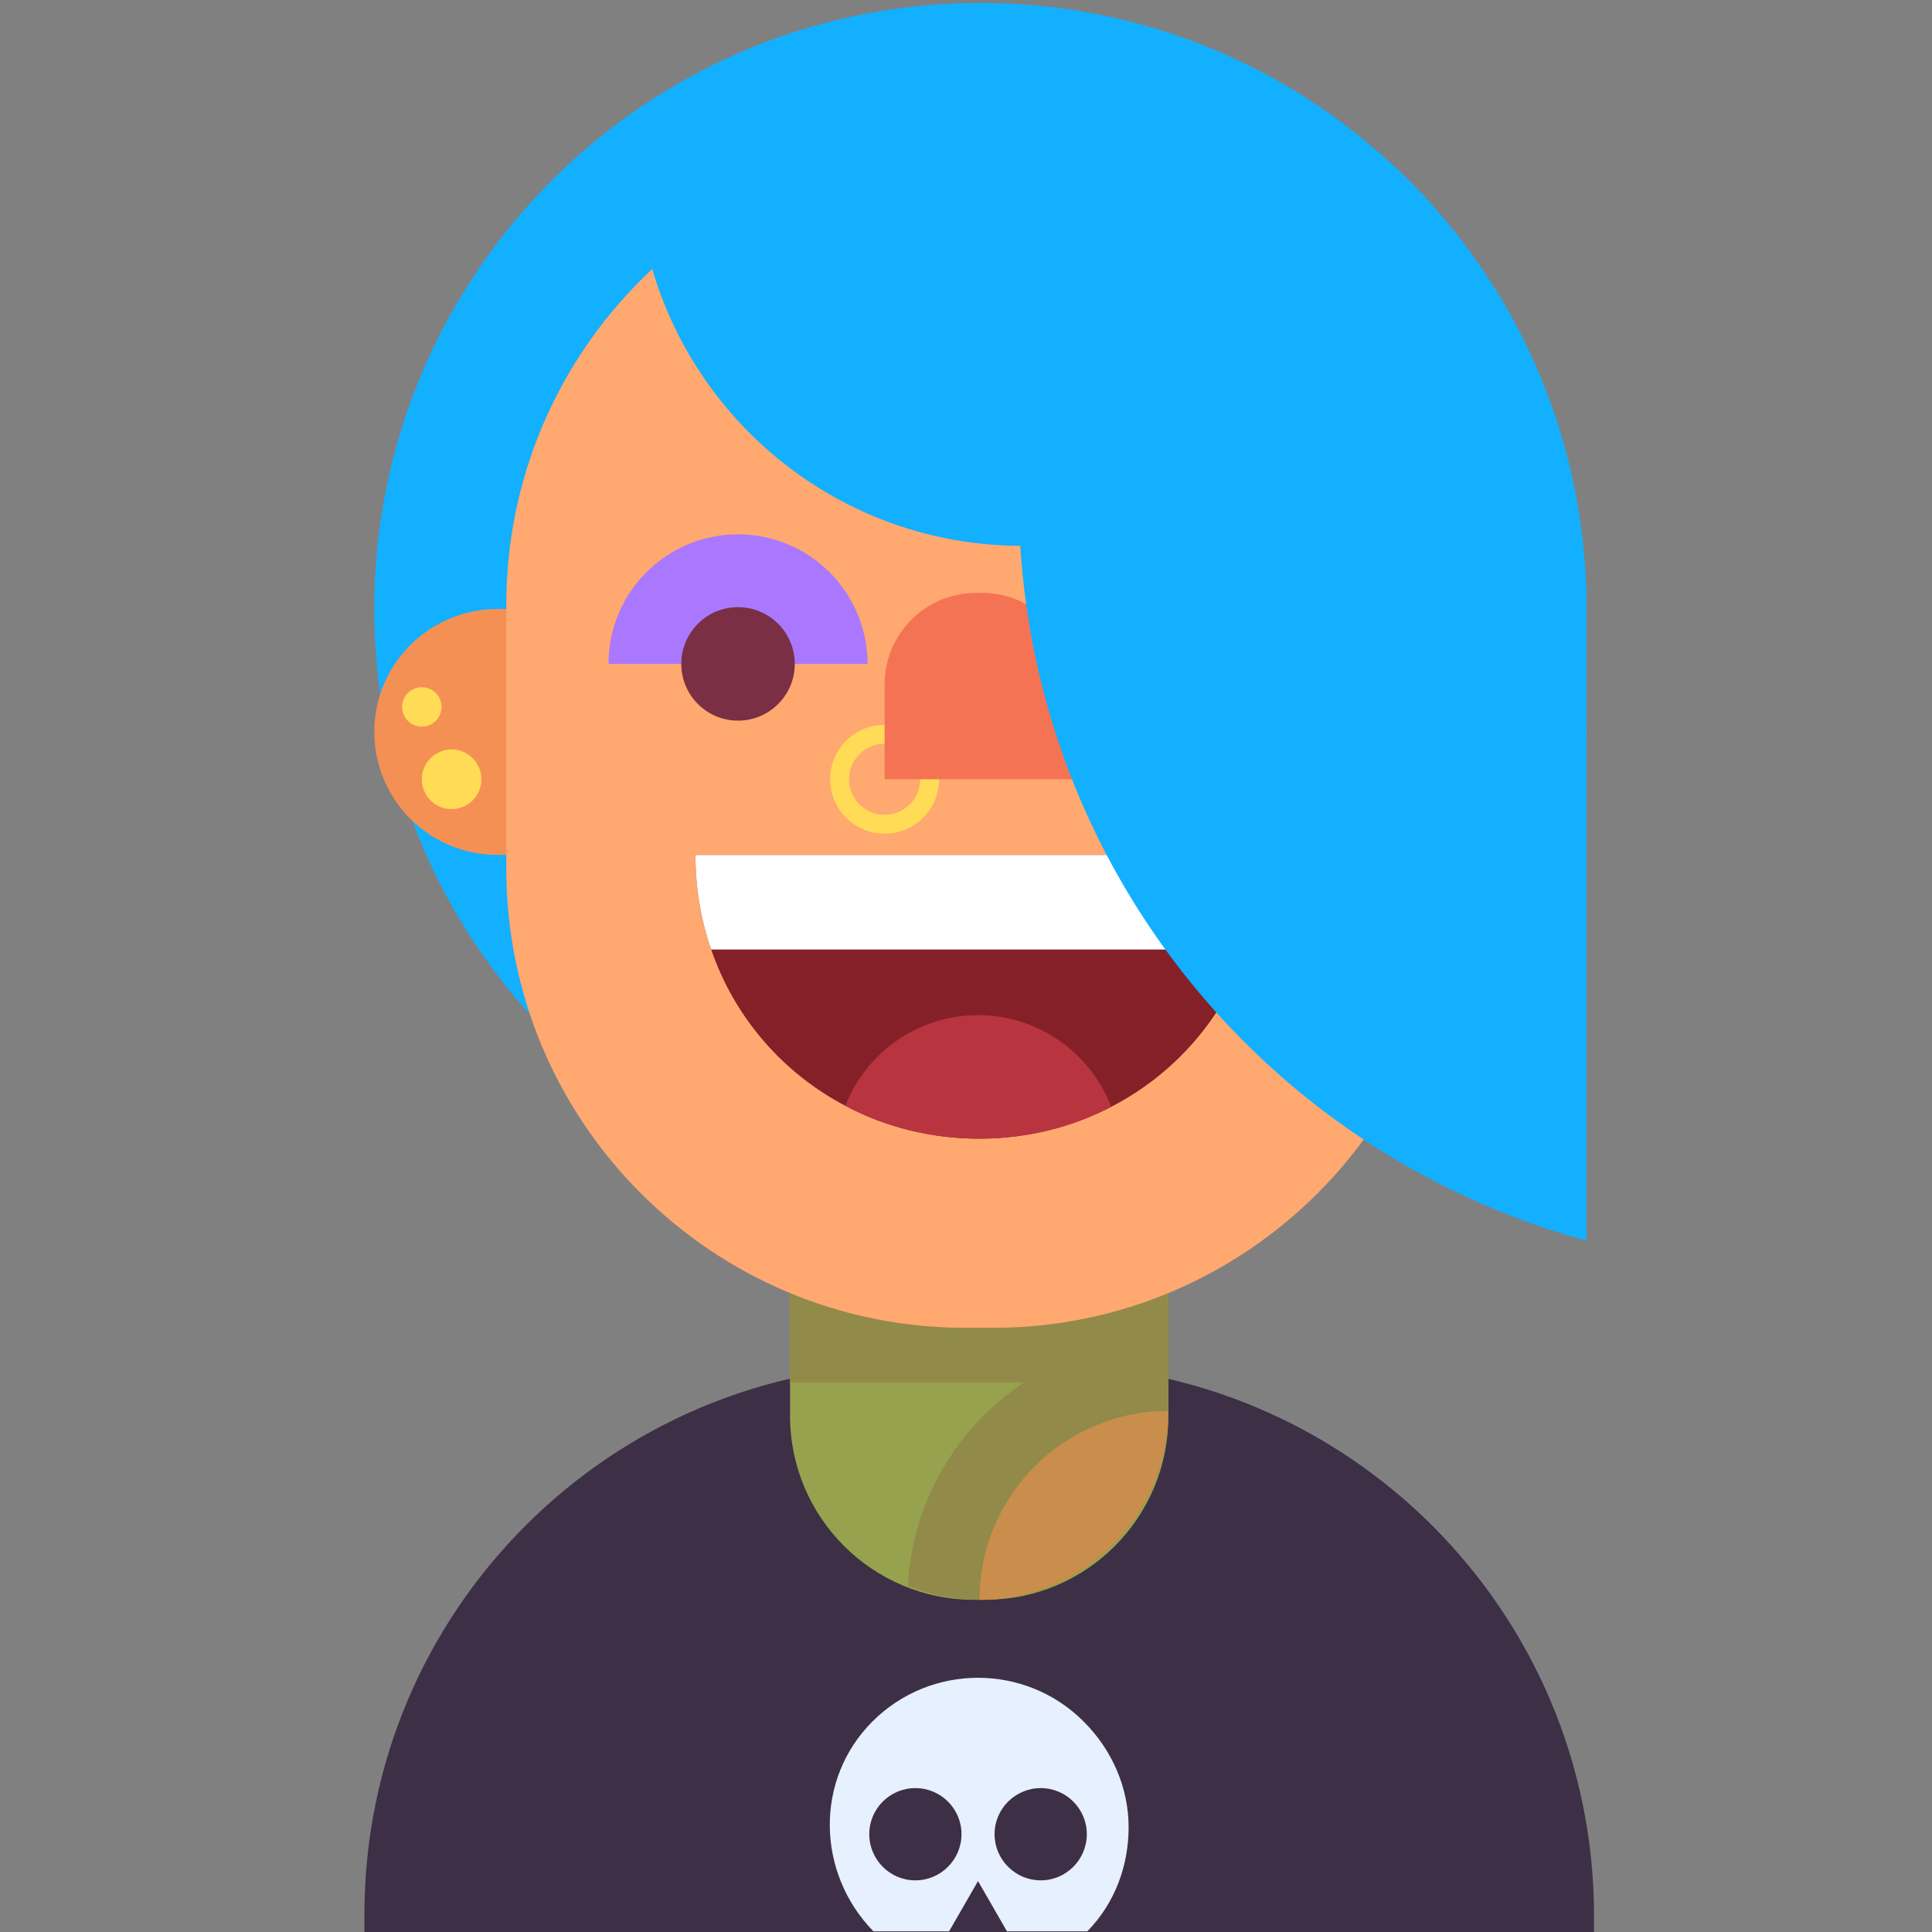 <?xml version="1.0" encoding="utf-8"?>
<!-- Generator: Adobe Illustrator 16.0.0, SVG Export Plug-In . SVG Version: 6.00 Build 0)  -->
<!DOCTYPE svg PUBLIC "-//W3C//DTD SVG 1.1//EN" "http://www.w3.org/Graphics/SVG/1.1/DTD/svg11.dtd">
<svg version="1.1" id="Layer_1" xmlns="http://www.w3.org/2000/svg" xmlns:xlink="http://www.w3.org/1999/xlink" x="0px" y="0px"
	 width="60px" height="60px" viewBox="0 0 60 60" enable-background="new 0 0 60 60" xml:space="preserve">
<rect x="0" y="0" width="60" height="60" fill="#808080" stroke="none"/>
<g>
	<path fill="#12B0FF" d="M49.27,18.914c0,4.01-1.254,7.726-3.389,10.777c-1.308,1.869-2.943,3.49-4.83,4.773
		c-3.02,2.065-6.671,3.271-10.604,3.271c-10.396,0-18.824-8.427-18.824-18.822c0-10.143,8.022-18.412,18.069-18.808
		c0.25-0.009,0.502-0.015,0.755-0.015c4.899,0,9.364,1.874,12.714,4.947C46.917,8.478,49.27,13.421,49.27,18.914z"/>
	<path fill="#3D2F45" d="M49.503,60H11.317v-0.542c0-9.434,7.648-17.082,17.083-17.082h3.987c9.453,0,17.116,7.663,17.116,17.117V60
		z"/>
	<path fill="#96A24E" d="M30.598,49.683H30.25c-3.156,0-5.715-2.559-5.715-5.715v-5.962h11.749v5.99
		C36.284,47.137,33.739,49.683,30.598,49.683z"/>
	<path fill="#E6F0FF" d="M33.655,53.465c-0.905-0.907-2.092-1.36-3.282-1.36c-1.187,0-2.376,0.453-3.281,1.36
		c-1.797,1.797-1.739,4.699,0.033,6.515h2.349l0.899-1.561l0.9,1.561h2.495c0.877-0.898,1.282-2.068,1.282-3.234
		C35.051,55.555,34.562,54.369,33.655,53.465z M28.426,58.396c-0.79,0-1.43-0.644-1.43-1.435c0-0.789,0.64-1.43,1.43-1.43
		c0.793,0,1.434,0.641,1.434,1.43C29.86,57.753,29.219,58.396,28.426,58.396z M32.321,58.396c-0.789,0-1.434-0.644-1.434-1.435
		c0-0.789,0.645-1.43,1.434-1.43c0.79,0,1.431,0.641,1.431,1.43C33.752,57.753,33.111,58.396,32.321,58.396z"/>
	<path fill="#918A49" d="M36.284,41.583v2.234c-0.006,3.24-2.614,5.866-5.856,5.866h-0.009c-0.787,0-1.539-0.156-2.224-0.435
		C28.421,44.974,31.955,41.583,36.284,41.583z"/>
	<path fill="#C98D4C" d="M36.284,43.817c-0.006,3.24-2.614,5.866-5.856,5.866h-0.009C30.419,46.443,33.046,43.817,36.284,43.817z"/>
	<rect x="24.535" y="40.012" fill="#918A49" width="11.749" height="2.92"/>
	<path fill="#F59055" d="M15.449,18.913h10.555v7.637H15.449c-2.112,0-3.824-1.711-3.824-3.824v0.005
		C11.625,20.62,13.337,18.913,15.449,18.913z"/>
	<path fill="#F59055" d="M45.447,18.913H34.815v7.637h10.632c2.111,0,3.824-1.711,3.824-3.824v0.005
		C49.271,20.62,47.559,18.913,45.447,18.913z"/>
	<path fill="#FFA870" d="M30.833,41.237h-0.846c-7.877,0-14.264-6.386-14.264-14.264v-8.19c0-7.877,6.387-14.263,14.264-14.263
		h0.846c7.878,0,14.264,6.386,14.264,14.263v8.19C45.097,34.852,38.711,41.237,30.833,41.237z"/>
	<path fill="#A978FF" d="M26.942,20.618h-8.045c0-2.222,1.801-4.023,4.022-4.023S26.942,18.396,26.942,20.618z"/>
	<path fill="#3BBEFF" d="M41.517,20.618h-7.232c0-1.997,1.619-3.616,3.616-3.616S41.517,18.621,41.517,20.618z"/>
	<circle fill="#7A2F45" cx="22.92" cy="20.618" r="1.762"/>
	<circle fill="#7A2F45" cx="37.901" cy="20.618" r="1.762"/>
	<path fill="#852028" d="M39.222,26.55c0,1.037-0.169,2.027-0.487,2.938c-0.736,2.141-2.265,3.875-4.226,4.885
		c-1.226,0.638-2.621,0.989-4.099,0.989c-1.501,0-2.917-0.363-4.156-1.019c-1.936-1.018-3.44-2.735-4.168-4.856
		c-0.317-0.91-0.488-1.9-0.488-2.938H39.222z"/>
	<path fill="#FFFFFF" d="M39.222,26.55c0,1.037-0.169,2.027-0.487,2.938H22.086c-0.317-0.91-0.488-1.9-0.488-2.938H39.222z"/>
	<path fill="#B8343F" d="M34.509,34.373c-1.226,0.638-2.621,0.989-4.099,0.989c-1.501,0-2.917-0.363-4.156-1.019
		c0.64-1.651,2.244-2.817,4.121-2.817C32.26,31.526,33.873,32.708,34.509,34.373z"/>
	<path fill="#FFDB56" d="M27.472,23.097c0.609,0,1.105,0.495,1.105,1.104c0,0.609-0.496,1.104-1.105,1.104
		c-0.608,0-1.104-0.495-1.104-1.104C26.369,23.592,26.864,23.097,27.472,23.097L27.472,23.097z M27.472,22.51
		c-0.934,0-1.69,0.756-1.69,1.69c0,0.935,0.757,1.692,1.69,1.692c0.935,0,1.692-0.757,1.692-1.692
		C29.164,23.266,28.407,22.51,27.472,22.51L27.472,22.51z"/>
	<path fill="#F57355" d="M33.347,24.2h-5.875v-2.946c0-1.57,1.273-2.842,2.844-2.842h0.179c1.576,0,2.852,1.276,2.852,2.852V24.2z"
		/>
	<circle fill="#FFDB56" cx="14.025" cy="24.201" r="0.926"/>
	<circle fill="#FFDB56" cx="13.1" cy="21.954" r="0.612"/>
	<path fill="#12B0FF" d="M49.27,18.914v19.617c-3.017-0.822-5.797-2.219-8.219-4.066c-5.723-4.371-9.411-11.266-9.411-19.02V3.813
		l11.521,1.225C46.917,8.478,49.27,13.421,49.27,18.914z"/>
	<path fill="#12B0FF" d="M31.737,2.051v14.9c-6.606,0-11.961-5.356-11.961-11.962L31.737,2.051z"/>
</g>
</svg>
